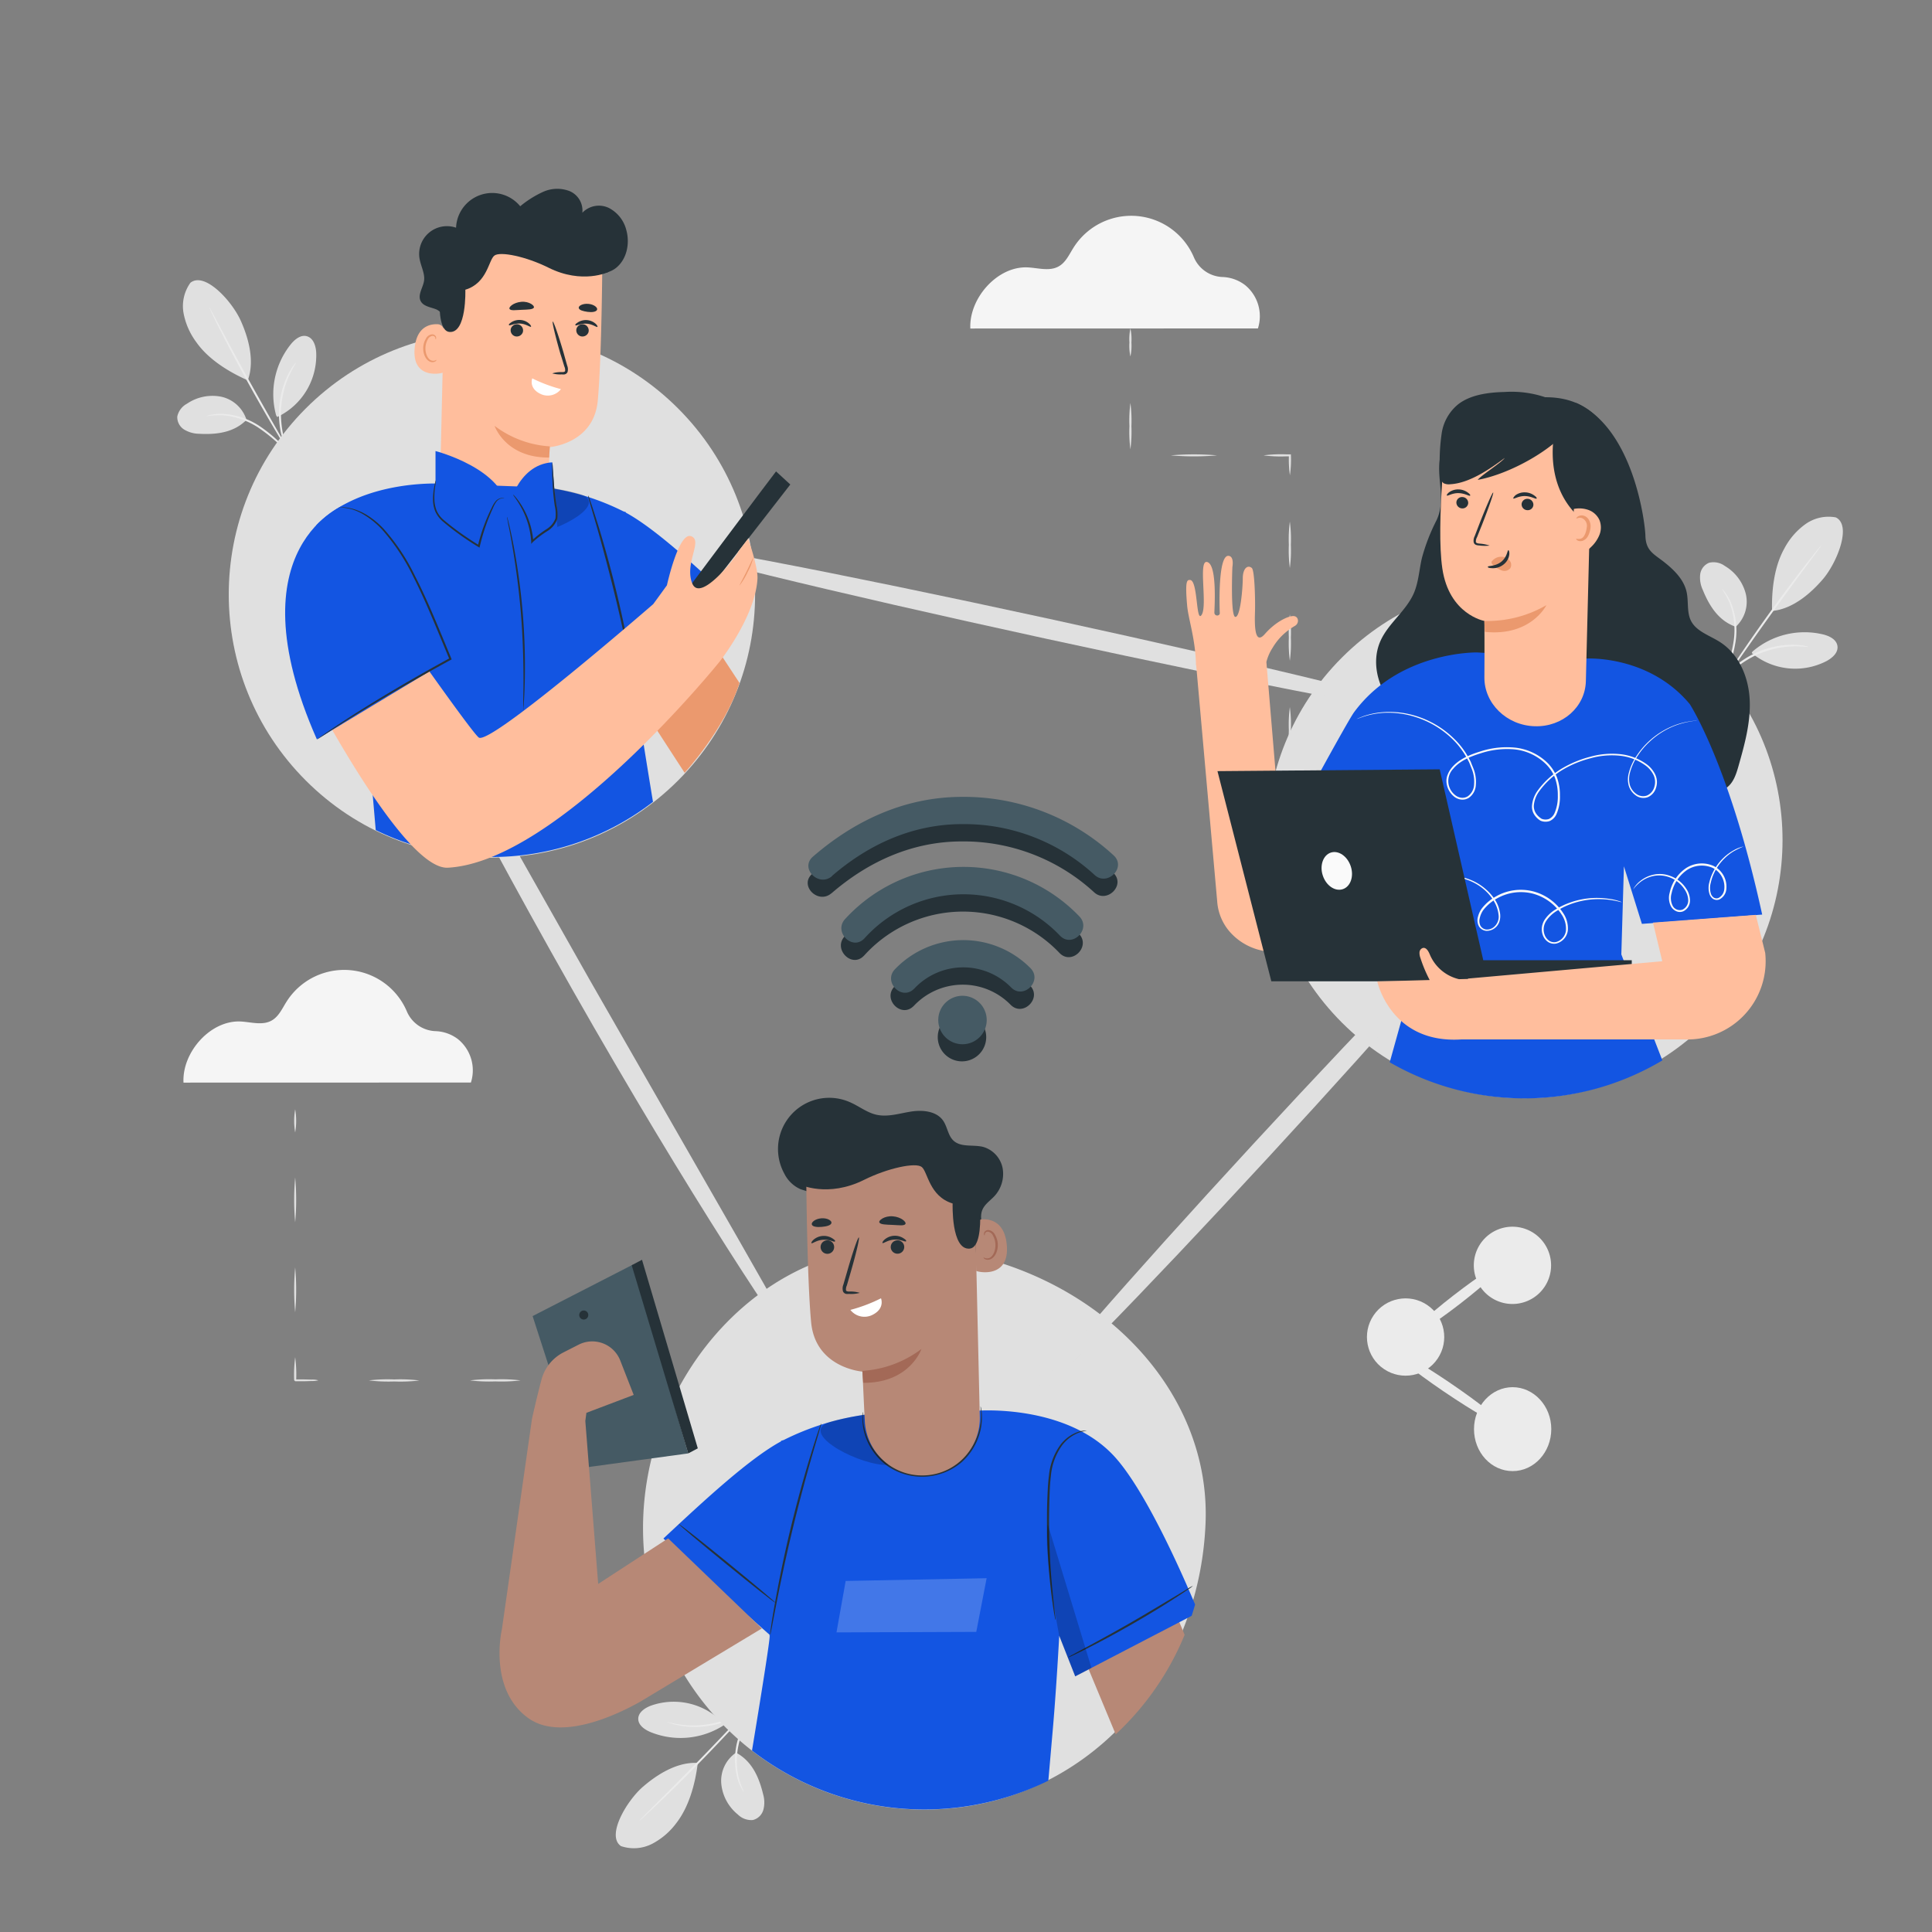<svg xmlns="http://www.w3.org/2000/svg" viewBox="0 0 500 500"><rect x="0" y="0" width="500" height="500" fill="#808080" stroke="none"/><g id="freepik--background-complete--inject-2"><path d="M475.1,133.9a10.3,10.3,0,0,0-7.9,1.78,18.1,18.1,0,0,0-5.4,6.25c-2.64,4.68-3.34,10.82-3.19,16.19,5.94-.55,10.79-5.49,13.09-8.15,3.64-4.2,7.66-14,3.4-16.07" style="fill:#e0e0e0"></path><path d="M449.22,162.2a8.82,8.82,0,0,0,2.6-8.47,11.73,11.73,0,0,0-5.42-7.25,4.93,4.93,0,0,0-4.08-.84A3.75,3.75,0,0,0,440,148.7a7.5,7.5,0,0,0,.66,3.92c1.72,4.26,4.17,8.07,8.52,9.58" style="fill:#e0e0e0"></path><path d="M444.58,179.43a4.62,4.62,0,0,1,.35-1.08L446,175.5a43.3,43.3,0,0,0,2.68-9.66,19.87,19.87,0,0,0-1.07-9.82,24.27,24.27,0,0,0-2-3.63,4,4,0,0,1,.76.83,12.71,12.71,0,0,1,1.57,2.66,19.12,19.12,0,0,1,1.25,10,38.36,38.36,0,0,1-2.85,9.72c-.51,1.2-.94,2.15-1.26,2.8A5,5,0,0,1,444.58,179.43Z" style="fill:#ebebeb"></path><path d="M471.37,141.1s-.07.15-.25.41l-.8,1.12-3,4.07c-2.55,3.43-6.06,8.19-9.86,13.49s-7.17,10.16-9.6,13.68L445,178l-.8,1.12a1.65,1.65,0,0,1-.31.37s.06-.15.22-.43l.72-1.17c.63-1,1.57-2.47,2.75-4.26,2.35-3.57,5.68-8.46,9.48-13.77s7.36-10,10-13.41c1.31-1.69,2.39-3,3.15-4l.88-1.06A2.4,2.4,0,0,1,471.37,141.1Z" style="fill:#ebebeb"></path><path d="M453.54,168.63a20.66,20.66,0,0,1,18.33-4.43c1.62.41,3.43,1.3,3.66,3s-1.26,3-2.72,3.83A17.65,17.65,0,0,1,453.34,169" style="fill:#e0e0e0"></path><path d="M468.05,167.41c0,.11-1.52-.19-4-.13a23.89,23.89,0,0,0-4.26.5,27.08,27.08,0,0,0-5,1.62,26.77,26.77,0,0,0-4.53,2.66,23.53,23.53,0,0,0-3.21,2.86c-1.67,1.79-2.45,3.12-2.54,3.06A4.31,4.31,0,0,1,445,177a9.29,9.29,0,0,1,.71-1.05,14.66,14.66,0,0,1,1.05-1.31,21.83,21.83,0,0,1,3.19-3,23.29,23.29,0,0,1,9.72-4.37,21.63,21.63,0,0,1,4.36-.4,14.2,14.2,0,0,1,1.68.09,8.81,8.81,0,0,1,1.25.17A4.33,4.33,0,0,1,468.05,167.41Z" style="fill:#ebebeb"></path><path d="M49.28,73.18a10.35,10.35,0,0,0-1.77,7.9,18.28,18.28,0,0,0,3.35,7.55c3.1,4.38,8.36,7.64,13.27,9.8,2.05-5.6-.34-12.09-1.77-15.31C60.12,78,53,70.2,49.28,73.18" style="fill:#e0e0e0"></path><path d="M63.8,108.67a8.84,8.84,0,0,0-6.54-6,11.71,11.71,0,0,0-8.87,1.81,4.92,4.92,0,0,0-2.51,3.32,3.78,3.78,0,0,0,1.8,3.38,7.66,7.66,0,0,0,3.82,1.08c4.59.26,9.08-.33,12.3-3.61" style="fill:#e0e0e0"></path><path d="M77.4,120.23a5,5,0,0,1-.82-.78l-2.12-2.21a43.23,43.23,0,0,0-7.58-6.55,19.86,19.86,0,0,0-9.34-3.23,23.22,23.22,0,0,0-4.13.25,3.81,3.81,0,0,1,1.07-.34,13,13,0,0,1,3.08-.27,19,19,0,0,1,9.6,3.16A37.93,37.93,0,0,1,74.73,117c.87,1,1.54,1.77,2,2.33A5.19,5.19,0,0,1,77.4,120.23Z" style="fill:#ebebeb"></path><path d="M54.2,79.62s.11.13.26.4.41.73.67,1.21c.61,1.12,1.41,2.63,2.39,4.46,2,3.78,4.82,9,8,14.68s6.12,10.83,8.26,14.53l2.54,4.39c.26.48.48.87.67,1.2s.22.43.2.44a2,2,0,0,1-.29-.38l-.76-1.16c-.64-1-1.56-2.47-2.67-4.3-2.23-3.66-5.22-8.76-8.4-14.46S59.13,89.68,57.2,85.86c-1-1.91-1.74-3.46-2.25-4.54l-.58-1.25C54.24,79.78,54.18,79.63,54.2,79.62Z" style="fill:#ebebeb"></path><path d="M71.47,107.51A20.64,20.64,0,0,1,75.3,89.05c1.06-1.29,2.64-2.54,4.23-2s2.19,2.43,2.3,4.09a17.65,17.65,0,0,1-10.08,16.78" style="fill:#e0e0e0"></path><path d="M76.57,93.87c.09.06-.82,1.3-1.82,3.54a23.83,23.83,0,0,0-1.37,4.07,26.73,26.73,0,0,0-.67,5.21,27.59,27.59,0,0,0,.46,5.23A24.09,24.09,0,0,0,74.38,116c.91,2.28,1.78,3.56,1.69,3.61a4.09,4.09,0,0,1-.64-.87,7.63,7.63,0,0,1-.65-1.09,16.2,16.2,0,0,1-.74-1.5A23,23,0,0,1,72.7,112a24.89,24.89,0,0,1-.51-5.34,25.32,25.32,0,0,1,.72-5.31,21.94,21.94,0,0,1,1.5-4.11,15,15,0,0,1,.8-1.48,8.73,8.73,0,0,1,.69-1.07A4.12,4.12,0,0,1,76.57,93.87Z" style="fill:#ebebeb"></path><path d="M160.71,477.77a10.36,10.36,0,0,0,8.08-.6,18.38,18.38,0,0,0,6.26-5.38c3.29-4.24,4.89-10.21,5.54-15.55-6-.33-11.48,3.84-14.15,6.13-4.22,3.62-9.64,12.73-5.73,15.4" style="fill:#e0e0e0"></path><path d="M190.48,453.59a8.83,8.83,0,0,0-3.82,8,11.68,11.68,0,0,0,4.29,8,4.94,4.94,0,0,0,3.9,1.43,3.78,3.78,0,0,0,2.72-2.69,7.54,7.54,0,0,0-.08-4c-1.07-4.47-2.94-8.6-7-10.74" style="fill:#e0e0e0"></path><path d="M197.61,437.24a4.52,4.52,0,0,1-.51,1l-1.5,2.66a43.08,43.08,0,0,0-4.07,9.16,19.84,19.84,0,0,0-.39,9.87,24.11,24.11,0,0,0,1.43,3.88,3.89,3.89,0,0,1-.63-.93,12.24,12.24,0,0,1-1.16-2.86,19,19,0,0,1,.25-10.1,38,38,0,0,1,4.25-9.2c.68-1.11,1.25-2,1.65-2.59A4.64,4.64,0,0,1,197.61,437.24Z" style="fill:#ebebeb"></path><path d="M165.45,471.2s.1-.14.31-.37l1-1,3.59-3.58c3-3,7.2-7.21,11.74-11.89s8.59-9,11.51-12.11l3.47-3.7,1-1c.22-.22.34-.33.36-.32a2,2,0,0,1-.29.39l-.88,1.06c-.78.91-1.92,2.21-3.35,3.81C191,445.69,187,450,182.42,454.73s-8.76,8.84-11.86,11.79c-1.55,1.48-2.81,2.66-3.7,3.46l-1,.92A1.82,1.82,0,0,1,165.45,471.2Z" style="fill:#ebebeb"></path><path d="M187.16,446.59a20.64,20.64,0,0,1-18.79,1.68c-1.54-.64-3.2-1.79-3.19-3.45s1.7-2.8,3.26-3.39a17.63,17.63,0,0,1,19,4.79" style="fill:#e0e0e0"></path><path d="M172.62,445.66c0-.1,1.48.41,3.92.72a24.26,24.26,0,0,0,4.29.13,26.07,26.07,0,0,0,5.18-.87,26.45,26.45,0,0,0,4.87-2,23.17,23.17,0,0,0,3.6-2.35c1.92-1.53,2.89-2.72,3-2.65a5.58,5.58,0,0,1-.65.86,9.62,9.62,0,0,1-.86.93,14.2,14.2,0,0,1-1.23,1.15,22.4,22.4,0,0,1-3.6,2.49,25.55,25.55,0,0,1-5,2,25,25,0,0,1-5.3.85,20.9,20.9,0,0,1-4.36-.25,14.12,14.12,0,0,1-1.65-.33,8.81,8.81,0,0,1-1.22-.35A4.7,4.7,0,0,1,172.62,445.66Z" style="fill:#ebebeb"></path><circle cx="363.45" cy="347.51" r="9.99" transform="matrix(0.56, -0.83, 0.83, 0.56, -128.2, 453.08)" style="fill:#ebebeb"></circle><path d="M401.42,327.47a10,10,0,1,1-10-10A10,10,0,0,1,401.42,327.47Z" style="fill:#ebebeb"></path><path d="M401.47,369.84c0,6-4.46,10.88-10,10.88s-10-4.85-10-10.86S386,359,391.46,359,401.47,363.83,401.47,369.84Z" style="fill:#ebebeb"></path><path d="M388.53,368.57c-.43.63-7.07-3.15-14.85-8.43s-13.72-10.08-13.3-10.71,7.08,3.15,14.85,8.43S389,367.94,388.53,368.57Z" style="fill:#ebebeb"></path><path d="M389.33,326.79c.46.6-4.67,5.36-11.46,10.62s-12.69,9-13.15,8.45,4.66-5.36,11.46-10.62S388.86,326.19,389.33,326.79Z" style="fill:#ebebeb"></path><path d="M333.81,231a34.12,34.12,0,0,1,.26,6,34,34,0,0,1-.26,6,35.22,35.22,0,0,1-.26-6A35.32,35.32,0,0,1,333.81,231Z" style="fill:#e0e0e0"></path><path d="M333.81,207a34.12,34.12,0,0,1,.26,6,34,34,0,0,1-.26,6,35.22,35.22,0,0,1-.26-6A35.32,35.32,0,0,1,333.81,207Z" style="fill:#e0e0e0"></path><path d="M333.81,183a34.12,34.12,0,0,1,.26,6,34,34,0,0,1-.26,6,35.22,35.22,0,0,1-.26-6A35.32,35.32,0,0,1,333.81,183Z" style="fill:#e0e0e0"></path><path d="M333.81,159a34.12,34.12,0,0,1,.26,6,34,34,0,0,1-.26,6,35.22,35.22,0,0,1-.26-6A35.32,35.32,0,0,1,333.81,159Z" style="fill:#e0e0e0"></path><path d="M333.81,135a34.12,34.12,0,0,1,.26,6,34,34,0,0,1-.26,6,35.22,35.22,0,0,1-.26-6A35.32,35.32,0,0,1,333.81,135Z" style="fill:#e0e0e0"></path><path d="M327,117.85a35.32,35.32,0,0,1,6-.26h1.09v.25a28.6,28.6,0,0,1-.26,5.17,28.6,28.6,0,0,1-.26-5.17l.26.26H333A34.12,34.12,0,0,1,327,117.85Z" style="fill:#e0e0e0"></path><path d="M303,117.85a69.36,69.36,0,0,1,12,0,69.36,69.36,0,0,1-12,0Z" style="fill:#e0e0e0"></path><path d="M292.55,104.29a35.32,35.32,0,0,1,.26,6,35.32,35.32,0,0,1-.26,6,34.12,34.12,0,0,1-.26-6A34.12,34.12,0,0,1,292.55,104.29Z" style="fill:#e0e0e0"></path><path d="M292.55,85a13,13,0,0,1,.26,3.63,13.09,13.09,0,0,1-.26,3.63,12.65,12.65,0,0,1-.26-3.63A12.59,12.59,0,0,1,292.55,85Z" style="fill:#e0e0e0"></path><path d="M147.8,357.25a16.8,16.8,0,0,1,6,0,17.44,17.44,0,0,1-6,0Z" style="fill:#e0e0e0"></path><path d="M121.64,357.25a39.64,39.64,0,0,1,6.54-.27,39.74,39.74,0,0,1,6.54.27,41.9,41.9,0,0,1-6.54.26A41.79,41.79,0,0,1,121.64,357.25Z" style="fill:#e0e0e0"></path><path d="M95.47,357.25A39.74,39.74,0,0,1,102,357a39.74,39.74,0,0,1,6.54.27,41.9,41.9,0,0,1-6.54.26A41.9,41.9,0,0,1,95.47,357.25Z" style="fill:#e0e0e0"></path><path d="M76.39,351.25a34,34,0,0,1,.26,6l-.26-.26H77.6l1.13,0,1.9.05a5.67,5.67,0,0,1,1.76.19,6.34,6.34,0,0,1-1.76.18l-1.9.06H76.39c.23.23-.32-.32-.26-.27A35.15,35.15,0,0,1,76.39,351.25Z" style="fill:#e0e0e0"></path><path d="M76.39,328a65.16,65.16,0,0,1,0,11.63,65.16,65.16,0,0,1,0-11.63Z" style="fill:#e0e0e0"></path><path d="M76.39,304.72a65.16,65.16,0,0,1,0,11.63,65.16,65.16,0,0,1,0-11.63Z" style="fill:#e0e0e0"></path><path d="M76.39,287.08a17.44,17.44,0,0,1,0,6,17.44,17.44,0,0,1,0-6Z" style="fill:#e0e0e0"></path><path d="M121.87,280.16a10.39,10.39,0,0,0-3.35-11.23,10.13,10.13,0,0,0-5.8-2.07,8.38,8.38,0,0,1-7.38-5,17.63,17.63,0,0,0-31.2-2.6c-1.12,1.77-2,3.83-3.85,4.86-2.33,1.3-5.2.42-7.85.25-7.89-.5-15.36,7.92-14.95,15.81Z" style="fill:#f5f5f5"></path><path d="M325.55,85a10.38,10.38,0,0,0-3.34-11.23,10.17,10.17,0,0,0-5.81-2.08,8.39,8.39,0,0,1-7.38-5,17.63,17.63,0,0,0-31.2-2.59c-1.12,1.76-2,3.83-3.85,4.85-2.32,1.3-5.19.42-7.85.26-7.89-.5-15.36,7.92-15,15.81Z" style="fill:#f5f5f5"></path></g><g id="freepik--Connectivity--inject-2"><circle cx="394.52" cy="217.41" r="66.8" transform="translate(-38.18 342.65) rotate(-45)" style="fill:#e0e0e0"></circle><path d="M312,394.11c-1.58,40.17-31.17,73.42-71.37,74.2a72.8,72.8,0,0,1-74.2-71.37c-.78-40.2,31.28-77.29,71.37-74.2C280.54,326,313.43,357.45,312,394.11Z" style="fill:#e0e0e0"></path><circle cx="127.31" cy="153.85" r="68.11" transform="translate(-71.5 135.08) rotate(-45)" style="fill:#e0e0e0"></circle><path d="M385.9,233.16c1.06,1-24.75,30.68-57.64,66.34s-60.42,63.79-61.48,62.81,24.75-30.67,57.65-66.34S384.84,232.18,385.9,233.16Z" style="fill:#e0e0e0"></path><path d="M372.21,184.72c-.31,1.41-45.79-7.3-101.58-19.44s-100.78-23.12-100.48-24.52,45.78,7.29,101.59,19.44S372.52,183.32,372.21,184.72Z" style="fill:#e0e0e0"></path><path d="M206.4,349.26c-.6.37-7.67-9.75-18.38-26.57S163,282.32,148,255.88s-28-50.77-37-68.57S96.88,158.27,97.5,158s6.9,10.29,16.7,27.63,23.33,41.28,38.28,67.73l38.69,67.48C201.06,338.07,207,348.87,206.4,349.26Z" style="fill:#e0e0e0"></path></g><g id="freepik--character-3--inject-2"><path d="M419.6,125.33c.34,5.71.74,7.44,2.85,12,1.26,2.7,3,5.2,3.72,8.09s.31,5.66.81,8.44c.83,4.54,3.84,8.32,6.11,12.34s3.78,9.12,1.54,13.15l-23.14-2.73-1.63-28.72Z" style="fill:#263238"></path><path d="M373.6,115.59c-3,6.36,1.17,12.71-1.83,19.06a49.76,49.76,0,0,0-3.77,9.72c-.71,3-.86,6.27-2.1,9.15-2,4.59-6.49,7.69-8.58,12.23-3.09,6.73.2,15.16,6.1,19.63s13.76,5.57,21.15,5.06c4.47-.32,9-1.21,12.87-3.51s6.94-6.2,7.43-10.66" style="fill:#263238"></path><path d="M407.91,104.28c14.88,6.6,17.84,31.05,17.92,34.35.09,3.92,2.18,4.74,4.79,6.79s5.14,4.54,5.86,7.73c.57,2.51,0,5.28,1.17,7.57,1.43,2.73,4.83,3.74,7.46,5.43,5,3.19,7.44,9.19,7.71,15s-1.31,11.49-2.89,17.07c-.63,2.22-1.4,4.64-3.41,5.85-1.55.93-3.49.92-5.31.88l-28.28-.63c-7.21-.16-14.61-.36-21.27-3a26.64,26.64,0,0,1-13.07-11,21.6,21.6,0,0,1-2.36-16.51c1.18-4.24,3.75-8.07,4.5-12.4.92-5.37-3.58-7.66-5.21-12.87s-3-17.68-.75-22.67" style="fill:#263238"></path><path d="M424.92,239.1l-4.65-14.9L419.6,247s6,15.55,10.62,27.43a69.74,69.74,0,0,1-70.56.49l7.16-25.73L363.41,220,354,233.55l-20.15-19.48s14.75-27.25,16.58-29.74c11.67-15.86,31.81-15.48,31.81-15.48l28.51,1.58s16-.89,26.56,11.79c0,0,10.29,15.71,18.74,54.47Z" style="fill:#1355E2"></path><path d="M439.18,186.48a2.77,2.77,0,0,1-.41.07c-.28,0-.69.06-1.22.16A20,20,0,0,0,433,188a20.55,20.55,0,0,0-6.21,4.08,19.18,19.18,0,0,0-3,3.59,14,14,0,0,0-2.07,4.76,6.05,6.05,0,0,0,.09,2.74,4.39,4.39,0,0,0,1.64,2.28,3,3,0,0,0,2.77.44,3.41,3.41,0,0,0,1.92-2.24,4.26,4.26,0,0,0-.22-3.11,6.78,6.78,0,0,0-2.17-2.51,13.71,13.71,0,0,0-6.6-2.46,20.34,20.34,0,0,0-7.48.66,27.64,27.64,0,0,0-7.28,3,20.62,20.62,0,0,0-6,5.49,7.26,7.26,0,0,0-1.44,3.79,3.48,3.48,0,0,0,.51,1.92,4.64,4.64,0,0,0,1.46,1.43l-.05,0a2.78,2.78,0,0,0,2,.09,3,3,0,0,0,1.45-1.53,10.68,10.68,0,0,0,.84-4.56,12.89,12.89,0,0,0-.74-4.55,10.19,10.19,0,0,0-2.54-3.76,13.66,13.66,0,0,0-8-3.62,21.86,21.86,0,0,0-8.61,1c-2.71.84-5.42,1.94-7.16,4a4.61,4.61,0,0,0,.46,6.82,3.14,3.14,0,0,0,1.64.71,2.57,2.57,0,0,0,1.68-.4,3.88,3.88,0,0,0,1.6-3,9,9,0,0,0-.39-3.48c-.18-.55-.42-1.08-.62-1.62-.11-.26-.2-.54-.33-.79l-.4-.75a20.69,20.69,0,0,0-3.87-5.16,24.09,24.09,0,0,0-9.5-5.68,23,23,0,0,0-8.32-1.1,21.22,21.22,0,0,0-5.24,1l-1.31.47-.46.14.44-.19,1.29-.52a20.46,20.46,0,0,1,5.26-1.08,23.18,23.18,0,0,1,8.43,1,24.32,24.32,0,0,1,9.66,5.7,20.39,20.39,0,0,1,4,5.23l.42.76c.13.26.22.54.33.81.22.55.46,1.09.65,1.66a9.44,9.44,0,0,1,.42,3.64,4.3,4.3,0,0,1-1.79,3.36,3.08,3.08,0,0,1-2,.47,3.57,3.57,0,0,1-1.87-.8,5.35,5.35,0,0,1-1.93-3.57,4.29,4.29,0,0,1,.3-2.09,6.84,6.84,0,0,1,1.08-1.82c1.85-2.21,4.64-3.33,7.38-4.18a22,22,0,0,1,8.81-1,14.13,14.13,0,0,1,8.34,3.75,10.78,10.78,0,0,1,2.66,3.94,13.4,13.4,0,0,1,.78,4.74,11.22,11.22,0,0,1-.89,4.79,3.49,3.49,0,0,1-1.73,1.78,3.31,3.31,0,0,1-2.42-.08h0l0,0a5,5,0,0,1-1.62-1.59,3.88,3.88,0,0,1-.58-2.19,7.74,7.74,0,0,1,1.53-4.08,21.16,21.16,0,0,1,6.18-5.62,28.11,28.11,0,0,1,7.43-3.08,20.8,20.8,0,0,1,7.65-.66,14.15,14.15,0,0,1,6.81,2.56,7.22,7.22,0,0,1,2.29,2.69,4.62,4.62,0,0,1,.23,3.42,3.79,3.79,0,0,1-2.17,2.48,3.33,3.33,0,0,1-3.13-.5,4.76,4.76,0,0,1-1.77-2.48,6.25,6.25,0,0,1-.08-2.91,14.19,14.19,0,0,1,2.14-4.87,19.7,19.7,0,0,1,3.05-3.62,20.68,20.68,0,0,1,6.33-4.06,18.7,18.7,0,0,1,4.58-1.22A14.15,14.15,0,0,1,439.18,186.48Z" style="fill:#fafafa"></path><path d="M451.26,219.06a24,24,0,0,0-2.59,1.25,13.27,13.27,0,0,0-5.11,5.73,12,12,0,0,0-.82,2.43,5,5,0,0,0,0,2.69,2,2,0,0,0,.73,1.1,1.37,1.37,0,0,0,1.26.14,2.85,2.85,0,0,0,1.52-2.38,5.48,5.48,0,0,0-3-5.41,7,7,0,0,0-6.79.64,9.77,9.77,0,0,0-3.85,5.91,4.42,4.42,0,0,0,.27,3.24,2.06,2.06,0,0,0,2.57,1,2.63,2.63,0,0,0,1.46-2.38,5.16,5.16,0,0,0-.87-2.73,8,8,0,0,0-4.05-3.27,7.56,7.56,0,0,0-4.32-.26,8.27,8.27,0,0,0-3,1.4,10.45,10.45,0,0,0-2,2,.88.88,0,0,1,.09-.17,3.09,3.09,0,0,1,.3-.47,7.08,7.08,0,0,1,1.49-1.56,8.1,8.1,0,0,1,3.06-1.52,7.65,7.65,0,0,1,4.51.2,8.3,8.3,0,0,1,4.3,3.38,5.54,5.54,0,0,1,.95,3,3.06,3.06,0,0,1-1.72,2.81,2.24,2.24,0,0,1-1.81,0,2.93,2.93,0,0,1-1.37-1.21,4.87,4.87,0,0,1-.35-3.61,10.24,10.24,0,0,1,4.06-6.23,7.45,7.45,0,0,1,7.31-.66,6,6,0,0,1,3.29,5.92,3.31,3.31,0,0,1-1.84,2.75,1.83,1.83,0,0,1-1.68-.21,2.48,2.48,0,0,1-.88-1.34,5.28,5.28,0,0,1,0-2.9,11.8,11.8,0,0,1,.88-2.49,13,13,0,0,1,5.34-5.75A8.93,8.93,0,0,1,451.26,219.06Z" style="fill:#fafafa"></path><path d="M419.71,233.45a.94.94,0,0,1-.25,0l-.71-.17a22,22,0,0,0-2.77-.47,21.15,21.15,0,0,0-10.11,1.41,19.31,19.31,0,0,0-3,1.54,8.62,8.62,0,0,0-2.64,2.47,4,4,0,0,0-.51,3.62,3.23,3.23,0,0,0,1.12,1.55,2.34,2.34,0,0,0,1.85.4,3.5,3.5,0,0,0,2.57-2.95,6.49,6.49,0,0,0-1.15-4.22,12.8,12.8,0,0,0-7.62-5.41,12.51,12.51,0,0,0-9.24,1.39,11.44,11.44,0,0,0-3.4,2.95,5.75,5.75,0,0,0-.88,2,2.82,2.82,0,0,0,.16,2,2,2,0,0,0,1.53,1,2.8,2.8,0,0,0,1.81-.53,3.47,3.47,0,0,0,1.35-3.31,8.47,8.47,0,0,0-1.16-3.42,12.05,12.05,0,0,0-2.09-2.65,13.57,13.57,0,0,0-5-3,12.77,12.77,0,0,0-4.36-.68,14.81,14.81,0,0,0-3.72.6s.07,0,.23-.1l.69-.25a11.58,11.58,0,0,1,2.8-.45,12.58,12.58,0,0,1,4.45.6,13.75,13.75,0,0,1,5.13,3A12.67,12.67,0,0,1,387,233a8.82,8.82,0,0,1,1.24,3.58,4.73,4.73,0,0,1-.22,2,3.44,3.44,0,0,1-1.29,1.7,3.35,3.35,0,0,1-2.12.62,2.42,2.42,0,0,1-1.91-1.26,3.25,3.25,0,0,1-.22-2.31,6.19,6.19,0,0,1,.95-2.13,11.71,11.71,0,0,1,3.56-3.11,12.93,12.93,0,0,1,9.61-1.45,13.24,13.24,0,0,1,7.93,5.64,7,7,0,0,1,1.22,4.56,4,4,0,0,1-3,3.35,2.81,2.81,0,0,1-2.22-.49,3.64,3.64,0,0,1-1.28-1.78,4.36,4.36,0,0,1-.19-2.11,5,5,0,0,1,.77-1.9,8.94,8.94,0,0,1,2.79-2.57,19.51,19.51,0,0,1,3.11-1.54A20.75,20.75,0,0,1,416,232.56,14.37,14.37,0,0,1,419.71,233.45Z" style="fill:#fafafa"></path><path d="M308,150.1c2.07.1,1.48,11.41,3,9s-.88-13.87,1.28-13.67c2.82.27,2,12.09,2,13.1s1.45,1,1.4.09c-.07-1.3-.51-15,2.26-14.77,1.54.13,1,2.88,1,2.88s-.54,12.87.77,12.93,1.91-7.48,1.92-10,1.22-3.57,2.33-2.67c.76.62.91,8.44.84,11s-.39,9.46,2.54,6.1,6.43-4.87,7.64-4.63,1.28,2,0,2.6a16.86,16.86,0,0,0-3.53,2.79,16.12,16.12,0,0,0-2.16,2.89,12.3,12.3,0,0,0-1.55,3.58l3.94,47.15,2.89-3.61,16.47,15.93-8.6,9.89c-6.29,7.25-17.69,7.71-24.09.56-.23-.26-.46-.53-.67-.81a13.38,13.38,0,0,1-2.67-7.15l-5.44-61.12h-.05c-.12-6.79-2-12-2.29-15.46C306.65,150.13,307.23,150.06,308,150.1Z" style="fill:#ffbe9d"></path><path d="M384.16,175.29c.06-7.11,0-14.59,0-14.59s-9.14-1.63-10.89-13.6c-1.68-11.42,1.16-36,1.16-36h0c13.25-5.22,28.16-3.2,37.43,7.45h0l-1.44,57.74c-.17,6.7-6.06,11.89-13.24,11.66h0C389.93,187.74,384.1,182.06,384.16,175.29Z" style="fill:#ffbe9d"></path><path d="M376.91,130a1.54,1.54,0,0,0,1.46,1.57,1.48,1.48,0,0,0,1.6-1.37,1.53,1.53,0,0,0-1.46-1.56A1.46,1.46,0,0,0,376.91,130Z" style="fill:#263238"></path><path d="M374.45,128.24c.18.2,1.36-.65,3-.62s2.85.86,3,.66-.1-.45-.62-.84a4.18,4.18,0,0,0-2.42-.78,4,4,0,0,0-2.4.75C374.53,127.79,374.35,128.15,374.45,128.24Z" style="fill:#263238"></path><path d="M393.79,130.47a1.52,1.52,0,0,0,1.46,1.56,1.45,1.45,0,0,0,1.59-1.36,1.53,1.53,0,0,0-1.45-1.57A1.47,1.47,0,0,0,393.79,130.47Z" style="fill:#263238"></path><path d="M391.65,129c.18.2,1.36-.65,3-.62s2.85.86,3,.66-.1-.45-.62-.84a4.21,4.21,0,0,0-2.42-.78,4,4,0,0,0-2.4.74C391.73,128.59,391.55,129,391.65,129Z" style="fill:#263238"></path><path d="M385.52,141.2a10.22,10.22,0,0,0-2.67-.52c-.42-.05-.82-.13-.89-.42a2.21,2.21,0,0,1,.3-1.25c.4-1,.83-2.08,1.28-3.19,1.78-4.54,3.08-8.28,2.89-8.35s-1.77,3.55-3.56,8.1l-1.23,3.21a2.46,2.46,0,0,0-.23,1.65,1,1,0,0,0,.68.62,2.51,2.51,0,0,0,.71.11A11.12,11.12,0,0,0,385.52,141.2Z" style="fill:#263238"></path><path d="M384.15,160.7a30.41,30.41,0,0,0,16.06-4.09s-4,8.17-15.93,6.91Z" style="fill:#eb996e"></path><path d="M386.17,145.18a3,3,0,0,1,2.68-1.07,2.69,2.69,0,0,1,1.86,1,1.72,1.72,0,0,1,.11,2,2,2,0,0,1-2.17.52,6.11,6.11,0,0,1-2.09-1.28,2,2,0,0,1-.47-.49.56.56,0,0,1,0-.62" style="fill:#eb996e"></path><path d="M390.36,142.39c-.27,0-.29,1.77-1.84,3s-3.45,1-3.47,1.28.42.35,1.23.38a4.4,4.4,0,0,0,2.89-1,3.84,3.84,0,0,0,1.43-2.53C390.68,142.83,390.48,142.38,390.36,142.39Z" style="fill:#263238"></path><path d="M406.66,110.06c-4.37,6.23-15.94,12.64-24.23,14.13,1-1.27,6.06-4.41,7-5.68-3.75,2.8-9.13,6.55-14.11,6.81a3,3,0,0,1-1.72-.27,2.31,2.31,0,0,1-.87-1.88,49.56,49.56,0,0,1,.35-10.82,11.94,11.94,0,0,1,4.31-7.73c3.19-2.47,7.76-3.08,12.07-3.18a27.29,27.29,0,0,1,10.63,1.43c3.31,1.3,6.13,3.88,6.61,7" style="fill:#263238"></path><path d="M419.2,138a67.59,67.59,0,0,0,1.19-8c.35-6.16-1.43-28.92-22.69-27.09l5.12,6.53s-4.2,13.79,4.74,23.31c0,0,.51,5.57,6.74,12,0,0,3.61-.11,4.9-6.75" style="fill:#263238"></path><path d="M407.31,131.71a7.2,7.2,0,0,1,3.85.29,5,5,0,0,1,2.78,2.59,5.2,5.2,0,0,1,0,3.82,8.9,8.9,0,0,1-2.21,3.19,6,6,0,0,1-2.34,1.51,2.86,2.86,0,0,1-2.66-.44" style="fill:#ffbe9d"></path><path d="M407.93,139.47c-.15,0,.4.82,1.57.52a2.53,2.53,0,0,0,1.46-1.24,5.67,5.67,0,0,0,.66-2.12,3.35,3.35,0,0,0-.51-2.25,2.25,2.25,0,0,0-1.67-1c-1.2,0-1.59.79-1.45.81s.57-.32,1.35-.13a2.16,2.16,0,0,1,1.3,2.49c-.15,1.31-.67,2.51-1.38,2.8S408,139.36,407.93,139.47Z" style="fill:#eb996e"></path><polygon points="422.3 253.96 422.3 248.5 383.87 248.5 372.59 199.1 315.08 199.57 329.02 253.96 422.3 253.96" style="fill:#263238"></polygon><path d="M342.33,226.56c.85,2.62,3.16,4.21,5.17,3.56s2.94-3.3,2.08-5.91-3.16-4.21-5.16-3.56S341.48,224,342.33,226.56Z" style="fill:#fafafa"></path><path d="M370,253.63a35.68,35.68,0,0,1-2.41-5.75,3.54,3.54,0,0,1-.22-1.47,1.25,1.25,0,0,1,.88-1.08c.9-.18,1.46.91,1.81,1.75a10.87,10.87,0,0,0,7.53,6.33l2.33-.06v-.1l50.27-4.48-2.4-10,26.61-2,2.43,9.82A20.24,20.24,0,0,1,435.92,269H378.24c-18.35,1.2-21.8-15-21.8-15Z" style="fill:#ffbe9d"></path></g><g id="freepik--character-2--inject-2"><path d="M303.12,414.79l-22.72,14,8.34,20.05a73.06,73.06,0,0,0,17.84-25.75Z" style="fill:#b78876"></path><path d="M309.29,415.25c-2.94-7-13-30.24-21.45-38.92-12.63-13-34.86-11.24-34.86-11.24l-28.88,1a67.61,67.61,0,0,0-21.27,6.58l-.71.22v.14c-8.08,4.39-19.52,14.92-30.43,25.14l13.05,12.1,14.44,12.82a.36.36,0,0,0,0,.26c.15.78-2.35,16.29-4.56,29.69a72.82,72.82,0,0,0,76.69,7.8l1.08-12.39c1-11.23,1.74-25.13,1.74-25.13l4.14,10.51,30.13-15.66C308.71,417.22,309,416.24,309.29,415.25Z" style="fill:#1355E2"></path><path d="M253.78,364a2.18,2.18,0,0,1,.13.52,10.82,10.82,0,0,1,.19,1.51,15.09,15.09,0,0,1-.75,5.55,15.79,15.79,0,0,1-4.56,6.91,15.84,15.84,0,0,1-19.13.9,15.8,15.8,0,0,1-5.21-6.45,14.94,14.94,0,0,1-1.26-5.45,9.6,9.6,0,0,1,0-1.52,1.74,1.74,0,0,1,.08-.53c.06,0,0,.73.08,2a16,16,0,0,0,1.4,5.31,15.79,15.79,0,0,0,5.14,6.21,15.51,15.51,0,0,0,18.54-.88A15.72,15.72,0,0,0,253.89,366C253.87,364.72,253.72,364,253.78,364Z" style="fill:#263238"></path><path d="M281.28,370.26a13,13,0,0,0-2,.48,9.92,9.92,0,0,0-4.47,3.39,15.88,15.88,0,0,0-2.84,7.86c-.2,1.59-.29,3.28-.35,5s-.1,3.56-.12,5.42a185.51,185.51,0,0,0,.85,19c.23,2.42.47,4.38.62,5.74.08.63.13,1.14.18,1.56a1.92,1.92,0,0,1,0,.55,2.21,2.21,0,0,1-.13-.54c-.08-.41-.17-.92-.28-1.55-.21-1.34-.51-3.3-.78-5.73a156.63,156.63,0,0,1-1-19.05c0-1.86.05-3.68.13-5.44s.16-3.46.38-5.07a16,16,0,0,1,3-8,9.76,9.76,0,0,1,4.7-3.36A5.45,5.45,0,0,1,281.28,370.26Z" style="fill:#263238"></path><path d="M212.55,368.38a2.47,2.47,0,0,1-.12.56l-.45,1.58-1.7,5.8c-1.41,4.9-3.28,11.69-5.11,19.25S201.91,410,200.94,415c-.48,2.45-.86,4.45-1.14,5.93-.13.65-.24,1.18-.33,1.61a1.92,1.92,0,0,1-.14.55,2.45,2.45,0,0,1,0-.57c.06-.43.13-1,.23-1.63.2-1.41.53-3.45,1-6,.89-5,2.27-12,4.09-19.52s3.76-14.36,5.27-19.23c.75-2.44,1.39-4.41,1.85-5.76.22-.63.4-1.14.55-1.55A2.61,2.61,0,0,1,212.55,368.38Z" style="fill:#263238"></path><path d="M308.72,410.42a8,8,0,0,1-1.18.88c-.77.54-1.91,1.3-3.33,2.21-2.84,1.84-6.81,4.29-11.28,6.85s-8.6,4.75-11.61,6.27c-1.51.76-2.74,1.36-3.59,1.76a9,9,0,0,1-1.36.57,8.74,8.74,0,0,1,1.26-.75l3.52-1.91c3-1.6,7.06-3.83,11.52-6.39s8.46-5,11.34-6.71l3.42-2.07A7.47,7.47,0,0,1,308.72,410.42Z" style="fill:#263238"></path><path d="M200.69,414.81c-.1.11-5.77-4.36-12.68-10s-12.45-10.29-12.36-10.4,5.77,4.36,12.68,10S200.78,414.7,200.69,414.81Z" style="fill:#263238"></path><path d="M271.17,394.49l11.3,37.18-4.21,2.19-4.14-10.51S269.85,401.25,271.17,394.49Z" style="opacity:0.2"></path><g style="opacity:0.2"><path d="M213.77,368.4c-6.09,3.22,9.18,11,16.08,10.74l-5-13.22S215.82,367.33,213.77,368.4Z"></path></g><polygon points="252.66 422.33 216.48 422.46 218.86 409.15 255.34 408.44 252.66 422.33" style="fill:#fff;opacity:0.2"></polygon><path d="M249.2,321.09a2.73,2.73,0,0,0,.89,2.81,2.75,2.75,0,0,0,2.94.28c1.74-.93,1.92-3.37,1.53-5.31s-1.08-4-.3-5.81c.6-1.39,1.93-2.29,3-3.4a8.49,8.49,0,0,0,2.23-7.28,7.17,7.17,0,0,0-5-5.55c-2.6-.67-5.78.19-7.74-1.65-1.43-1.33-1.56-3.56-2.67-5.16-1.73-2.48-5.29-2.81-8.28-2.35s-6,1.49-9,.82c-2.47-.56-4.51-2.24-6.83-3.24A13.25,13.25,0,0,0,203,303.77a8.5,8.5,0,0,0,4.19,4" style="fill:#263238"></path><path d="M238.71,381.84h0a14.82,14.82,0,0,1-14.9-14c-.33-6.56-.6-12.87-.6-12.87s-12.17-.88-13.29-12.77-1.28-39.4-1.28-39.4h0A42.2,42.2,0,0,1,251,304.62l1.16.74,1.41,61.55A14.84,14.84,0,0,1,238.71,381.84Z" style="fill:#b78876"></path><path d="M231.73,321.08a1.73,1.73,0,0,0-1.12,2.19,1.76,1.76,0,0,0,2.22,1.1,1.73,1.73,0,1,0-1.1-3.29Z" style="fill:#263238"></path><path d="M228.39,321.69c.2.2,1.33-.77,3-.88s2.91.67,3.08.45-.13-.46-.68-.82a4.11,4.11,0,0,0-4.84.34C228.45,321.22,228.3,321.61,228.39,321.69Z" style="fill:#263238"></path><path d="M213.57,321.08a1.72,1.72,0,0,0-1.11,2.19,1.75,1.75,0,1,0,1.11-2.19Z" style="fill:#263238"></path><path d="M210,321.73c.2.2,1.33-.78,3-.88s2.91.67,3.08.45-.13-.46-.68-.83a4.13,4.13,0,0,0-4.84.35C210.07,321.26,209.92,321.64,210,321.73Z" style="fill:#263238"></path><path d="M222.51,334.59a8.08,8.08,0,0,0-2.72-.34c-.44,0-.79-.09-.84-.31a2.31,2.31,0,0,1,.21-1.26l1-3.43c1.42-4.9,2.36-8.92,2.11-9s-1.6,3.83-3,8.73l-1,3.45a2.68,2.68,0,0,0-.09,1.81,1.12,1.12,0,0,0,.8.62,3.28,3.28,0,0,0,.74,0A8.16,8.16,0,0,0,222.51,334.59Z" style="fill:#263238"></path><path d="M228,336a40.61,40.61,0,0,1-7.92,3,4.61,4.61,0,0,0,5.54,1.37C229.14,338.73,228,336,228,336Z" style="fill:#fff"></path><path d="M223.17,354.78a28.2,28.2,0,0,0,15.3-5.67s-3,8.87-15.07,8.76Z" style="fill:#a36957"></path><path d="M252.47,317.39a1.81,1.81,0,0,1,1.7-1.84c2.24-.1,5.93.71,6.4,6.84.66,8.76-7.89,6.74-7.93,6.49S252.51,320.8,252.47,317.39Z" style="fill:#b78876"></path><path d="M254.53,325.39s.16.1.43.2a1.61,1.61,0,0,0,1.15-.06c.91-.41,1.58-1.94,1.5-3.52a5,5,0,0,0-.59-2.16,1.78,1.78,0,0,0-1.25-1.08.77.77,0,0,0-.87.49c-.1.25,0,.42-.08.44s-.2-.13-.16-.5a1,1,0,0,1,.31-.58,1.19,1.19,0,0,1,.83-.28,2.14,2.14,0,0,1,1.71,1.23,5.09,5.09,0,0,1,.72,2.41c.08,1.77-.71,3.49-2,3.95a1.66,1.66,0,0,1-1.42-.13C254.56,325.6,254.5,325.41,254.53,325.39Z" style="fill:#a36957"></path><path d="M234.29,316.81c-.37.48-1.68.26-3.37.19s-3-.08-3.33-.6,1.29-1.79,3.47-1.62S234.71,316.31,234.29,316.81Z" style="fill:#263238"></path><path d="M215.18,316.51c-.13.6-1.22.89-2.46,1s-2.38,0-2.61-.57.81-1.5,2.41-1.64S215.31,315.92,215.18,316.51Z" style="fill:#263238"></path><path d="M207,306.55s7.22,3.49,16.61-1.2c6.17-3.07,13.35-4.58,14.93-3.34s1.92,7.59,8,9.45c0,0-.42,12.11,4.41,11.68s1.81-19.2,1.81-19.2l-11.82-5.77L228,295.73l-12.16,1.72-9.4,2.57Z" style="fill:#263238"></path><path d="M163.78,327.29c.43.69,14.33,48.85,14.33,48.85l-27.58,3.77L137.84,340.6Z" style="fill:#455a64"></path><polygon points="178.11 376.14 180.59 374.83 166.15 326.03 163.48 327.44 178.11 376.14" style="fill:#263238"></polygon><path d="M152.22,340.08a1.17,1.17,0,1,1-1.38-.9A1.17,1.17,0,0,1,152.22,340.08Z" style="fill:#263238"></path><path d="M172.91,398.13l-18.1,11.79-3.33-42.17h0l.28-2.11L164,361l-3.52-9a7.77,7.77,0,0,0-10.73-4l-3.93,2a11.1,11.1,0,0,0-5.67,7c-1.39,5.22-2.63,10.87-2.5,10.38h0l-7.76,54.28s-3.68,15.65,7,23.1c8.09,5.62,21.71-.35,28.94-4.44l31.34-18.88Z" style="fill:#b78876"></path></g><g id="freepik--character-1--inject-2"><path d="M191.39,176.76l-12.27-18.67-20.7,13L177.18,200S187.5,188.82,191.39,176.76Z" style="fill:#eb996e"></path><path d="M114.49,83.36c1-1.11-.36-2.85-1.78-3.37s-3.17-.75-3.85-2.09c-.82-1.63.63-3.46.89-5.27s-.84-3.77-1.17-5.7a7.19,7.19,0,0,1,9.45-8,9.36,9.36,0,0,1,16.6-5.55,26.41,26.41,0,0,1,5.93-3.73,8.9,8.9,0,0,1,6.83-.2,5.45,5.45,0,0,1,3.32,5.61,5.93,5.93,0,0,1,6.91-1.22,8.87,8.87,0,0,1,4.49,5.78c.92,3.4.12,7.4-2.59,9.64s-7.34,2-9.35-.85" style="fill:#263238"></path><path d="M127.77,140.84h0a13.88,13.88,0,0,0,13.93-13.13c.31-6.13.57-12,.57-12s11.38-.83,12.43-12,1.19-36.87,1.19-36.87h0a39.48,39.48,0,0,0-39.65,1.73l-1.08.69-1.31,57.59A13.88,13.88,0,0,0,127.77,140.84Z" style="fill:#ffbe9d"></path><path d="M134.3,84a1.62,1.62,0,0,1,1,2,1.65,1.65,0,0,1-2.07,1,1.61,1.61,0,0,1-1-2A1.64,1.64,0,0,1,134.3,84Z" style="fill:#263238"></path><path d="M137.42,84.56c-.19.18-1.25-.73-2.79-.82s-2.73.62-2.89.42.12-.43.63-.78a3.82,3.82,0,0,1,2.32-.57,3.77,3.77,0,0,1,2.21.9C137.36,84.12,137.51,84.48,137.42,84.56Z" style="fill:#263238"></path><path d="M151.29,84a1.63,1.63,0,0,1,1,2,1.65,1.65,0,0,1-2.07,1,1.61,1.61,0,0,1-1-2A1.64,1.64,0,0,1,151.29,84Z" style="fill:#263238"></path><path d="M154.61,84.6c-.18.18-1.24-.73-2.79-.83s-2.72.63-2.88.42.12-.43.63-.77a3.85,3.85,0,0,1,4.53.32C154.56,84.15,154.7,84.51,154.61,84.6Z" style="fill:#263238"></path><path d="M142.92,96.63a7.57,7.57,0,0,1,2.55-.33c.41,0,.73-.07.78-.29a2.19,2.19,0,0,0-.2-1.17c-.31-1-.63-2.1-1-3.21-1.32-4.58-2.21-8.35-2-8.41s1.5,3.59,2.83,8.16c.31,1.12.61,2.19.91,3.24a2.56,2.56,0,0,1,.08,1.68,1.06,1.06,0,0,1-.75.59,2.44,2.44,0,0,1-.7,0A7.74,7.74,0,0,1,142.92,96.63Z" style="fill:#263238"></path><path d="M137.75,97.92a38.63,38.63,0,0,0,7.42,2.79A4.31,4.31,0,0,1,140,102C136.72,100.5,137.75,97.92,137.75,97.92Z" style="fill:#fff"></path><path d="M142.3,115.52A26.4,26.4,0,0,1,128,110.21s2.81,8.3,14.11,8.2Z" style="fill:#eb996e"></path><path d="M114.89,85.63a1.69,1.69,0,0,0-1.59-1.72c-2.1-.1-5.55.66-6,6.39-.62,8.2,7.39,6.31,7.42,6.07S114.85,88.81,114.89,85.63Z" style="fill:#ffbe9d"></path><path d="M113,93.11s-.15.09-.41.19a1.5,1.5,0,0,1-1.07-.06c-.85-.39-1.49-1.82-1.41-3.3a4.65,4.65,0,0,1,.55-2,1.65,1.65,0,0,1,1.17-1,.72.72,0,0,1,.82.45c.09.24,0,.4.07.41s.19-.12.15-.46a.86.86,0,0,0-.29-.54,1.06,1.06,0,0,0-.78-.27,2,2,0,0,0-1.6,1.16,4.79,4.79,0,0,0-.67,2.25c-.07,1.65.66,3.26,1.83,3.69a1.54,1.54,0,0,0,1.34-.12C112.94,93.31,113,93.13,113,93.11Z" style="fill:#eb996e"></path><path d="M131.9,80c.35.45,1.57.24,3.15.18s2.83-.07,3.11-.56-1.2-1.68-3.24-1.51S131.5,79.53,131.9,80Z" style="fill:#263238"></path><path d="M149.78,79.71c.12.57,1.14.84,2.3,1s2.22,0,2.44-.54-.76-1.4-2.25-1.53S149.66,79.16,149.78,79.71Z" style="fill:#263238"></path><path d="M157.48,70.39s-6.76,3.27-15.54-1.12c-5.77-2.88-12.49-4.28-14-3.12s-1.8,7.1-7.51,8.83c0,0,.39,11.34-4.13,10.93s-1.69-18-1.69-18l11-5.4,12.07-2.28,11.37,1.6,8.8,2.41Z" style="fill:#263238"></path><path d="M81.8,136c11.82-12.15,32.61-10.83,32.61-10.83l27,1a63.45,63.45,0,0,1,19.9,6.16l.66.21v.13c7.57,4.11,18.28,14,28.48,23.52l-12.21,11.32-13.51,12a.35.35,0,0,1,0,.24c-.14.72,2.2,15.24,4.26,27.77a68.17,68.17,0,0,1-71.75,7.31l-1-11.59c-.92-10.51-1.62-23.52-1.62-23.52" style="fill:#1355E2"></path><path d="M152.24,128.24a2.15,2.15,0,0,1,.21.5c.14.38.31.86.51,1.45.44,1.26,1,3.1,1.74,5.38,1.41,4.56,3.22,10.91,4.93,18s3,13.56,3.83,18.27c.41,2.35.72,4.25.91,5.58.08.61.15,1.11.2,1.52a2.19,2.19,0,0,1,0,.54,1.88,1.88,0,0,1-.14-.52l-.3-1.51c-.27-1.38-.63-3.26-1.08-5.55-.91-4.68-2.26-11.13-4-18.21s-3.46-13.42-4.78-18c-.65-2.23-1.19-4.07-1.58-5.42l-.42-1.48A1.86,1.86,0,0,1,152.24,128.24Z" style="fill:#263238"></path><path d="M163.34,171.68c-.09-.11,5.08-4.47,11.54-9.74s11.79-9.45,11.88-9.34-5.08,4.47-11.55,9.74S163.43,171.79,163.34,171.68Z" style="fill:#263238"></path><path d="M97.4,152.67,86.82,187.46l3.94,2,3.88-9.84S98.62,159,97.4,152.67Z" style="opacity:0.2"></path><g style="opacity:0.2"><path d="M151.09,128.26c5.7,3-8.58,10.24-15,10.05l4.69-12.37S149.18,127.25,151.09,128.26Z"></path></g><path d="M112.71,125.94v-9.21s18,4.63,18.65,15.4c0,0,2.29-11.9,11.56-12.48l1.31,16.74-10.79,9.39H122.51l-8.66-7.47-1.14-11.62" style="fill:#1355E2"></path><path d="M135.41,183.77a1.71,1.71,0,0,1,0-.51c0-.4,0-.88,0-1.47,0-1.27.06-3.12.07-5.39,0-4.55-.11-10.84-.68-17.76s-1.48-13.14-2.26-17.63c-.38-2.24-.71-4-1-5.3-.1-.58-.19-1.06-.26-1.44a1.85,1.85,0,0,1-.05-.52,2.53,2.53,0,0,1,.15.49c.1.39.22.86.36,1.43.3,1.23.69,3,1.13,5.28a168.57,168.57,0,0,1,2.41,17.65,169.25,169.25,0,0,1,.53,17.8c-.06,2.28-.14,4.13-.24,5.4,0,.58-.08,1.07-.11,1.46A1.59,1.59,0,0,1,135.41,183.77Z" style="fill:#263238"></path><path d="M130.53,129a2,2,0,0,0-1.07.08,2.22,2.22,0,0,0-1,.77,7.72,7.72,0,0,0-.84,1.53,51.41,51.41,0,0,0-3.44,10l-.08.34-.3-.18c-1.08-.65-2.18-1.35-3.29-2.11a66.61,66.61,0,0,1-5.83-4.42,7.36,7.36,0,0,1-2-2.58,8.36,8.36,0,0,1-.61-2.77,16.54,16.54,0,0,1,.38-4,6.49,6.49,0,0,1,.38-1.43,8.46,8.46,0,0,1-.18,1.46,19.33,19.33,0,0,0-.21,4,8.07,8.07,0,0,0,.63,2.61,7,7,0,0,0,1.91,2.4,70,70,0,0,0,5.8,4.35c1.1.75,2.2,1.45,3.26,2.1l-.38.16a46.16,46.16,0,0,1,3.64-10,7.58,7.58,0,0,1,.94-1.55,2.44,2.44,0,0,1,1.13-.78C130.16,128.72,130.56,129,130.53,129Z" style="fill:#263238"></path><path d="M142.92,119.65a7.19,7.19,0,0,1,.15,1.44c.07,1,.16,2.35.27,3.93s.33,3.61.66,5.78a9.59,9.59,0,0,1,.22,3.51,6.06,6.06,0,0,1-2.35,3,26.07,26.07,0,0,0-4,3l-.39.45,0-.6a21.46,21.46,0,0,0-2.69-9c-1.15-2.05-2.1-3.1-2-3.15a3.78,3.78,0,0,1,.7.72,17.51,17.51,0,0,1,1.62,2.27,20.72,20.72,0,0,1,2.91,9.11l-.44-.15a25.07,25.07,0,0,1,4-3.1,5.56,5.56,0,0,0,2.17-2.7,9.55,9.55,0,0,0-.19-3.32c-.31-2.19-.47-4.17-.56-5.83s-.1-3-.1-3.94A8.83,8.83,0,0,1,142.92,119.65Z" style="fill:#263238"></path><path d="M200.84,122c-.73.86-27.22,36.28-27.22,36.28l3.73,2.11,27.18-35Z" style="fill:#263238"></path><path d="M94.42,150s27.87,40.12,29.55,40.91c3.3,1.55,41.43-31.4,45.07-34.55.5-.67,1.53-2.08,3.56-4.89,0,0,3-13.77,6.22-12.71s-1.76,7,.33,12.22,11.67-7.24,12-8.36l2.47-3.23s2.59,7.35,2.41,10.41c-.56,9.82-9.85,21.5-9.85,21.5S144.5,223,115.92,224.56c-8.23.46-22.86-22.89-32.64-40.41a24,24,0,0,1,6.83-31Z" style="fill:#ffbe9d"></path><path d="M191.39,151.52c-.07-.05.83-1.62,1.82-3.62s1.69-3.67,1.77-3.64a16.64,16.64,0,0,1-1.49,3.78A17.45,17.45,0,0,1,191.39,151.52Z" style="fill:#eb996e"></path><path d="M89.7,130.39S59.79,141,82,191.33l34.53-20.84-4.91-11.76Z" style="fill:#1355E2"></path><path d="M87.41,131.26l.24,0h.69a11.9,11.9,0,0,1,2.67.35,14.4,14.4,0,0,1,3.91,1.66,21.54,21.54,0,0,1,4.34,3.57A52.35,52.35,0,0,1,107.37,149c2.53,4.89,4.89,10.46,7.31,16.31l2.12,5.12.09.22-.21.11c-10,5.45-18.69,10.55-24.83,14.38-3.07,1.91-5.52,3.48-7.2,4.57l-1.93,1.25a4.89,4.89,0,0,1-.69.41,5.93,5.93,0,0,1,.63-.49c.43-.3,1.06-.76,1.88-1.33,1.65-1.14,4.07-2.76,7.13-4.71,6.1-3.9,14.77-9.07,24.77-14.54l-.12.33-2.12-5.12c-2.42-5.85-4.76-11.41-7.25-16.29a53.5,53.5,0,0,0-8-12.1,21.24,21.24,0,0,0-4.24-3.58A14.56,14.56,0,0,0,91,131.78,20.68,20.68,0,0,0,87.41,131.26Z" style="fill:#263238"></path></g><g id="freepik--Icon--inject-2"><path d="M255.23,268.43a6.27,6.27,0,1,1-6.24-6.29A6.27,6.27,0,0,1,255.23,268.43Z" style="fill:#263238"></path><path d="M236.44,260.38a17.35,17.35,0,0,1,25.12-.33c3.2,3.22,8.21-1.74,5-5a24.49,24.49,0,0,0-35.09.28c-3.13,3.29,1.82,8.3,5,5Z" style="fill:#263238"></path><path d="M215.16,231.21c9.52-8.24,20.9-13.42,33.64-13.45a49.94,49.94,0,0,1,34.32,13.13c3.3,3.1,8.32-1.85,5-5a57.22,57.22,0,0,0-39.3-15.22c-14.66,0-27.68,6-38.63,15.49-3.44,3,1.54,8,5,5Z" style="fill:#263238"></path><path d="M223.56,247.38a34.47,34.47,0,0,1,50.66-.73c3.17,3.26,8.17-1.7,5-5a41.51,41.51,0,0,0-60.63.68c-3.07,3.32,1.88,8.34,5,5Z" style="fill:#263238"></path><path d="M255.36,264a6.27,6.27,0,1,1-6.24-6.29A6.28,6.28,0,0,1,255.36,264Z" style="fill:#455a64"></path><path d="M236.57,255.9a17.36,17.36,0,0,1,25.12-.34c3.2,3.23,8.21-1.73,5-5a24.49,24.49,0,0,0-35.09.29c-3.13,3.28,1.82,8.3,5,5Z" style="fill:#455a64"></path><path d="M215.28,226.73c9.53-8.24,20.91-13.42,33.65-13.45a49.9,49.9,0,0,1,34.32,13.13c3.3,3.1,8.32-1.85,5-5A57.17,57.17,0,0,0,249,206.23c-14.66,0-27.69,6-38.64,15.49-3.43,3,1.54,8,5,5Z" style="fill:#455a64"></path><path d="M223.68,242.89a34.48,34.48,0,0,1,50.66-.72c3.17,3.26,8.18-1.71,5-5a41.51,41.51,0,0,0-60.63.68c-3.07,3.32,1.88,8.34,5,5Z" style="fill:#455a64"></path></g></svg>